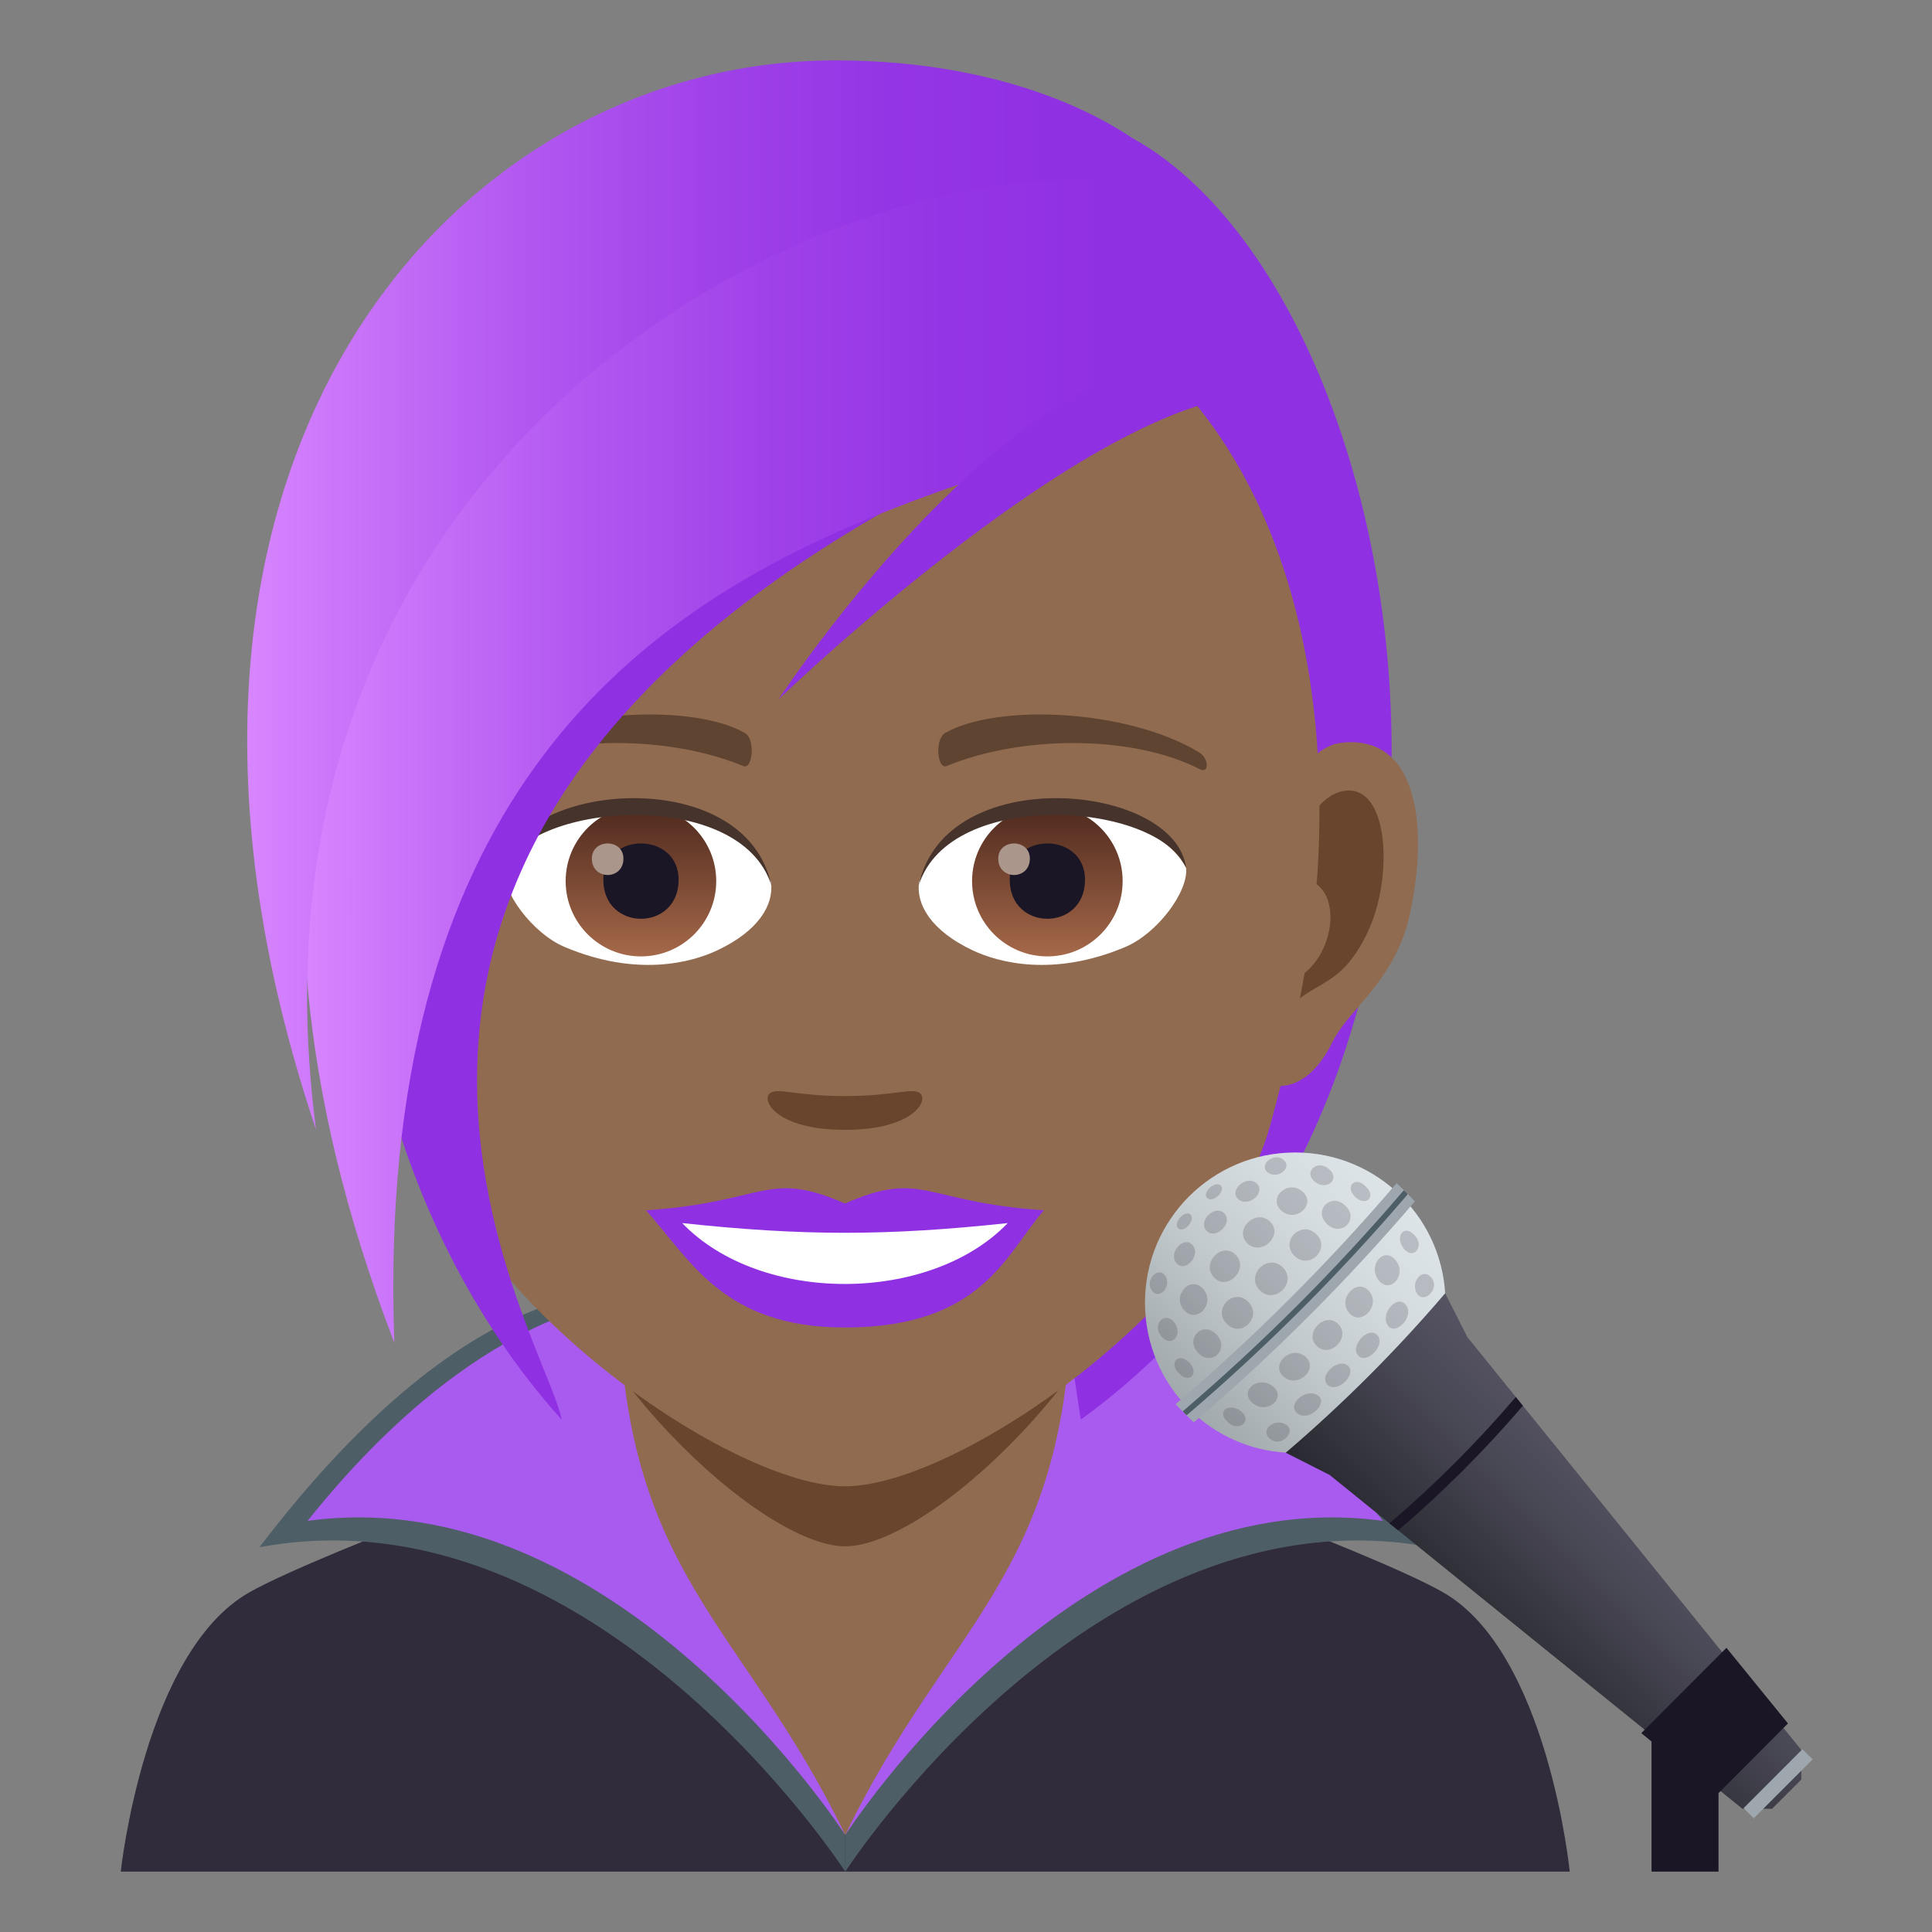 <?xml version="1.0" encoding="utf-8"?>
<!-- Generator: Adobe Illustrator 15.0.0, SVG Export Plug-In . SVG Version: 6.00 Build 0)  -->
<!DOCTYPE svg PUBLIC "-//W3C//DTD SVG 1.1//EN" "http://www.w3.org/Graphics/SVG/1.1/DTD/svg11.dtd">
<svg version="1.1" id="Layer_1" xmlns:x="http://ns.adobe.com/Extensibility/1.0/" xmlns:i="http://ns.adobe.com/AdobeIllustrator/10.0/" xmlns:graph="http://ns.adobe.com/Graphs/1.0/"
	 xmlns="http://www.w3.org/2000/svg" xmlns:xlink="http://www.w3.org/1999/xlink" xmlns:a="http://ns.adobe.com/AdobeSVGViewerExtensions/3.0/"
	 x="0px" y="0px" width="64px" height="64px" viewBox="0 0 64 64" enable-background="new 0 0 64 64" xml:space="preserve">
<rect x="0" y="0" width="64" height="64" fill="#808080" stroke="none"/>
<path fill="#302C3B" d="M8.254,52.752c2.402-1.365,12.363-4.969,12.363-4.969h14.836c0,0,9.961,3.596,12.352,4.965
	C51.273,54.732,52,62,52,62H4C4,62,4.773,54.729,8.254,52.752z"/>
<path fill="#916B50" d="M19.996,49.947c0,3.332,8.004,10.838,8.004,10.838s8.004-7.506,8.004-10.838v-8.035H19.996V49.947z"/>
<path fill="#4E5E67" d="M34.938,42.896c2.289,6.086-0.986,9.057-6.938,17.889V62c0,0,8.285-12.807,19.406-10.744
	C40.021,41.561,34.938,42.896,34.938,42.896z"/>
<path fill="#4E5E67" d="M21.064,42.896c0,0-5.084-1.336-12.471,8.359C19.715,49.193,28,62,28,62v-1.215
	C22.049,51.953,18.773,48.982,21.064,42.896z"/>
<path fill="#AA5BEF" d="M35.504,43.117C35.311,52.189,31.383,53.783,28,60.785c0,0,7.578-11.803,17.813-10.404
	C40.203,43.352,35.504,43.117,35.504,43.117z"/>
<path fill="#AA5BEF" d="M10.189,50.381C20.422,48.982,28,60.785,28,60.785c-3.383-7.002-7.311-8.596-7.504-17.668
	C20.496,43.117,15.799,43.352,10.189,50.381z"/>
<path fill="#69452D" d="M17.512,39.281c1.23,5.951,7.723,11.943,10.488,11.943c2.764,0,9.256-5.992,10.488-11.943
	C39.08,36.418,16.92,36.418,17.512,39.281z"/>
<path fill="#9030E3" d="M37.516,4.578c-3.238,4.223-4.207,26.861-1.713,42.449C51.445,35.652,46.973,9.805,37.516,4.578z"/>
<path id="Path_2154_" fill="#916B50" d="M44.418,24.607c-2.543,0.309-4.379,8.824-2.781,11.07c0.225,0.314,1.535,0.816,2.508-1.168
	c0.537-1.098,2.09-2.014,2.57-4.279C47.332,27.328,46.947,24.303,44.418,24.607z"/>
<path id="Path_2153_" fill="#916B50" d="M11.566,24.607c2.543,0.309,4.379,8.824,2.779,11.07c-0.225,0.314-1.535,0.816-2.506-1.168
	c-0.539-1.098-2.092-2.014-2.572-4.279C8.652,27.328,9.037,24.301,11.566,24.607z"/>
<path id="Path_2152_" fill="#69452D" d="M44.348,26.242c-0.662,0.207-1.387,1.219-1.779,2.898c2.32-0.498,1.74,3.365-0.275,3.438
	c0.018,0.389,0.045,0.789,0.092,1.207c0.971-1.408,1.957-0.842,2.936-2.941C46.201,28.953,45.992,25.725,44.348,26.242z"/>
<path id="Path_2151_" fill="#69452D" d="M13.414,29.135c-0.393-1.676-1.115-2.686-1.777-2.893c-1.643-0.518-1.854,2.711-0.973,4.602
	c0.977,2.1,1.963,1.533,2.936,2.941c0.047-0.42,0.074-0.82,0.09-1.209C11.695,32.48,11.125,28.666,13.414,29.135z"/>
<path fill="#916B50" d="M27.992,8.236c-11.02,0-16.326,8.973-15.664,20.51c0.137,2.32,0.783,5.666,1.578,8.531
	c1.652,5.959,10.373,11.959,14.086,11.959c3.711,0,12.432-6,14.084-11.959c0.797-2.865,1.441-6.211,1.578-8.531
	C44.316,17.209,39.012,8.236,27.992,8.236z"/>
<path fill="#9030E3" d="M27.99,39.869c-2.582-1.135-2.602-0.045-6.588,0.223c1.496,1.697,2.598,3.883,6.586,3.883
	c4.58,0,5.354-2.48,6.594-3.883C30.592,39.824,30.574,38.734,27.99,39.869z"/>
<path fill="#FFFFFF" d="M22.598,40.516c2.604,2.707,8.217,2.672,10.785,0C29.377,40.945,26.607,40.945,22.598,40.516z"/>
<path fill="#5E4431" d="M39.699,24.908c-2.393-1.428-6.688-1.602-8.385-0.629c-0.361,0.195-0.266,1.227,0.047,1.098
	c2.422-1.01,6.115-1.059,8.391,0.107C40.055,25.639,40.063,25.115,39.699,24.908z"/>
<path fill="#5E4431" d="M16.283,24.908c2.393-1.428,6.686-1.602,8.389-0.629c0.359,0.195,0.264,1.227-0.049,1.098
	c-2.426-1.01-6.113-1.061-8.391,0.107C15.926,25.639,15.92,25.115,16.283,24.908z"/>
<path fill="#69452D" d="M30.469,36.209c-0.264-0.186-0.879,0.1-2.479,0.1c-1.598,0-2.215-0.285-2.477-0.1
	c-0.314,0.221,0.186,1.219,2.477,1.219S30.783,36.432,30.469,36.209z"/>
<path id="Path_2150_" fill="#FFFFFF" d="M25.541,29.236c0.094,0.73-0.402,1.594-1.773,2.242c-0.869,0.412-2.68,0.896-5.061-0.107
	c-1.066-0.449-2.105-1.85-2.012-2.625C17.984,26.314,24.334,25.959,25.541,29.236z"/>
<linearGradient id="Oval_1_" gradientUnits="userSpaceOnUse" x1="-425.191" y1="477.442" x2="-425.191" y2="478.201" gradientTransform="matrix(6.57 0 0 -6.57 2814.78 3168.528)">
	<stop  offset="0" style="stop-color:#A6694A"/>
	<stop  offset="1" style="stop-color:#4F2A1E"/>
	<a:midPointStop  offset="0" style="stop-color:#A6694A"/>
	<a:midPointStop  offset="0.5" style="stop-color:#A6694A"/>
	<a:midPointStop  offset="1" style="stop-color:#4F2A1E"/>
</linearGradient>
<circle id="Oval_330_" fill="url(#Oval_1_)" cx="21.232" cy="29.188" r="2.494"/>
<path id="Path_2149_" fill="#1A1626" d="M19.986,29.141c0,1.727,2.494,1.727,2.494,0C22.48,27.539,19.986,27.539,19.986,29.141z"/>
<path id="Path_2148_" fill="#AB968C" d="M19.607,28.443c0,0.723,1.045,0.723,1.045,0C20.652,27.773,19.607,27.773,19.607,28.443z"/>
<path id="Path_2147_" fill="#45332C" d="M25.553,29.332c-1.014-3.254-7.918-2.773-8.857-0.586
	C17.043,25.943,24.689,25.205,25.553,29.332z"/>
<path id="Path_2146_" fill="#FFFFFF" d="M30.443,29.236c-0.094,0.73,0.402,1.594,1.771,2.242c0.871,0.412,2.682,0.896,5.061-0.107
	c1.068-0.449,2.107-1.85,2.014-2.625C38,26.314,31.65,25.959,30.443,29.236z"/>
<linearGradient id="Oval_2_" gradientUnits="userSpaceOnUse" x1="-425.84" y1="477.442" x2="-425.84" y2="478.201" gradientTransform="matrix(6.57 0 0 -6.57 2832.511 3168.528)">
	<stop  offset="0" style="stop-color:#A6694A"/>
	<stop  offset="1" style="stop-color:#4F2A1E"/>
	<a:midPointStop  offset="0" style="stop-color:#A6694A"/>
	<a:midPointStop  offset="0.5" style="stop-color:#A6694A"/>
	<a:midPointStop  offset="1" style="stop-color:#4F2A1E"/>
</linearGradient>
<circle id="Oval_329_" fill="url(#Oval_2_)" cx="34.695" cy="29.188" r="2.494"/>
<path id="Path_2145_" fill="#1A1626" d="M33.449,29.141c0,1.727,2.494,1.727,2.494,0C35.943,27.539,33.449,27.539,33.449,29.141z"/>
<path id="Path_2144_" fill="#AB968C" d="M33.068,28.443c0,0.723,1.047,0.723,1.047,0C34.115,27.773,33.068,27.773,33.068,28.443z"/>
<path id="Path_2143_" fill="#45332C" d="M30.434,29.332c1.01-3.252,7.91-2.787,8.855-0.586
	C38.939,25.943,31.295,25.205,30.434,29.332z"/>
<path fill="#9030E3" d="M35.17,14.027c-4.652-5.938-8.4-8.918-8.4-8.918c-16.115,2.58-20.055,28.676-8.166,41.918
	C18.133,44.244,6.283,26.494,35.17,14.027z"/>
<linearGradient id="SVGID_1_" gradientUnits="userSpaceOnUse" x1="10.055" y1="24.531" x2="41.593" y2="24.531">
	<stop  offset="0" style="stop-color:#D885FF"/>
	<stop  offset="0.071" style="stop-color:#CD79FB"/>
	<stop  offset="0.28" style="stop-color:#B359F1"/>
	<stop  offset="0.482" style="stop-color:#A042E9"/>
	<stop  offset="0.673" style="stop-color:#9435E5"/>
	<stop  offset="0.842" style="stop-color:#9030E3"/>
	<a:midPointStop  offset="0" style="stop-color:#D885FF"/>
	<a:midPointStop  offset="0.319" style="stop-color:#D885FF"/>
	<a:midPointStop  offset="0.842" style="stop-color:#9030E3"/>
</linearGradient>
<path fill="url(#SVGID_1_)" d="M40.848,8.037C32.953-2.266,0.055,10.609,13.064,44.484C11.764,8.932,47.111,19.316,40.848,8.037z"/>
<linearGradient id="SVGID_2_" gradientUnits="userSpaceOnUse" x1="8.189" y1="19.714" x2="39.893" y2="19.714">
	<stop  offset="0" style="stop-color:#D885FF"/>
	<stop  offset="0.071" style="stop-color:#CD79FB"/>
	<stop  offset="0.28" style="stop-color:#B359F1"/>
	<stop  offset="0.482" style="stop-color:#A042E9"/>
	<stop  offset="0.673" style="stop-color:#9435E5"/>
	<stop  offset="0.842" style="stop-color:#9030E3"/>
	<a:midPointStop  offset="0" style="stop-color:#D885FF"/>
	<a:midPointStop  offset="0.319" style="stop-color:#D885FF"/>
	<a:midPointStop  offset="0.842" style="stop-color:#9030E3"/>
</linearGradient>
<path fill="url(#SVGID_2_)" d="M27.678,2C14.93,2,3.078,15.426,10.471,37.428C7.188,12.43,31.871,2.922,39.893,6.813
	C37.885,4.006,33.414,2,27.678,2z"/>
<path fill="#9030E3" d="M25.787,23.17c0,0,12.281-11.855,17.213-9.865C36.236,7.221,25.787,23.17,25.787,23.17z"/>
<rect x="54.709" y="54.672" fill-rule="evenodd" clip-rule="evenodd" fill="#1A1626" width="2.219" height="7.328"/>
<linearGradient id="SVGID_3_" gradientUnits="userSpaceOnUse" x1="-276.055" y1="-157.428" x2="-249.054" y2="-157.428" gradientTransform="matrix(0.261 -0.261 0.261 0.261 152.396 15.748)">
	<stop  offset="0" style="stop-color:#A0A8AB"/>
	<stop  offset="0.024" style="stop-color:#A2AAAD"/>
	<stop  offset="0.429" style="stop-color:#C2CACD"/>
	<stop  offset="0.768" style="stop-color:#D6DDE1"/>
	<stop  offset="1" style="stop-color:#DDE4E8"/>
	<a:midPointStop  offset="0" style="stop-color:#A0A8AB"/>
	<a:midPointStop  offset="0.376" style="stop-color:#A0A8AB"/>
	<a:midPointStop  offset="1" style="stop-color:#DDE4E8"/>
</linearGradient>
<circle fill="url(#SVGID_3_)" cx="42.906" cy="43.154" r="4.977"/>
<path fill="#9EA7AD" d="M46.264,39.195c-2.244,2.627-4.691,5.074-7.318,7.318c0.09,0.107,0.494,0.512,0.604,0.604
	c2.627-2.244,5.074-4.691,7.318-7.318C46.775,39.691,46.371,39.285,46.264,39.195z"/>
<path fill="#4E5E67" d="M46.5,39.432c-2.244,2.627-4.691,5.074-7.318,7.318c0.014,0.029,0.1,0.117,0.131,0.131
	c2.627-2.244,5.074-4.691,7.318-7.318C46.617,39.531,46.529,39.443,46.5,39.432z"/>
<linearGradient id="SVGID_4_" gradientUnits="userSpaceOnUse" x1="69.939" y1="-57.597" x2="77.408" y2="-57.597" gradientTransform="matrix(0.707 -0.707 0.707 0.707 40.841 145.28)">
	<stop  offset="0" style="stop-color:#282930"/>
	<stop  offset="0.649" style="stop-color:#494855"/>
	<stop  offset="1" style="stop-color:#565463"/>
	<a:midPointStop  offset="0" style="stop-color:#282930"/>
	<a:midPointStop  offset="0.436" style="stop-color:#282930"/>
	<a:midPointStop  offset="1" style="stop-color:#565463"/>
</linearGradient>
<path fill="url(#SVGID_4_)" d="M47.873,42.842c-1.619,1.896-3.385,3.662-5.281,5.281c0.479,0.244,0.959,0.484,1.436,0.727
	c0,0,0.002-0.002,0.004-0.002l13.688,11.07h0.982l0.969-0.967l-0.002-0.982l-11.07-13.688c0-0.002,0.002-0.002,0.002-0.004
	C48.359,43.799,48.117,43.322,47.873,42.842z"/>
<path fill="#1A1626" d="M50.213,46.277c-1.283,1.502-2.682,2.902-4.186,4.186c0.098,0.078,0.193,0.156,0.291,0.234
	c1.48-1.268,2.861-2.648,4.129-4.129C50.369,46.471,50.291,46.373,50.213,46.277z"/>
<rect x="57.477" y="58.868" transform="matrix(0.707 -0.708 0.708 0.707 -24.556 58.971)" fill="#9EA7AD" width="2.758" height="0.476"/>
<polygon fill="#1A1626" points="57.191,54.586 54.371,57.412 56.865,59.463 59.229,57.092 "/>
<path opacity="0.2" fill="#302C3B" d="M42.609,47.197c0.346,0.225-0.172,0.768-0.533,0.471
	C41.707,47.365,42.246,46.953,42.609,47.197z"/>
<path opacity="0.2" fill="#302C3B" d="M43.66,46.227c0.346,0.232-0.256,0.865-0.658,0.611C42.572,46.551,43.273,45.949,43.66,46.227
	z"/>
<path opacity="0.2" fill="#302C3B" d="M44.662,45.252c0.277,0.27-0.322,0.881-0.658,0.645
	C43.625,45.613,44.338,44.936,44.662,45.252z"/>
<path opacity="0.2" fill="#302C3B" d="M45.646,44.254c0.236,0.336-0.373,0.938-0.645,0.658
	C44.686,44.588,45.363,43.875,45.646,44.254z"/>
<path opacity="0.2" fill="#302C3B" d="M46.59,43.252c0.254,0.402-0.379,1.004-0.613,0.658C45.699,43.523,46.301,42.822,46.59,43.252
	z"/>
<path opacity="0.2" fill="#302C3B" d="M47.418,42.326c0.297,0.361-0.244,0.879-0.473,0.533
	C46.703,42.496,47.115,41.957,47.418,42.326z"/>
<path opacity="0.2" fill="#302C3B" d="M41.127,46.764c0.379,0.336-0.129,0.697-0.475,0.326
	C40.289,46.744,40.729,46.439,41.127,46.764z"/>
<path opacity="0.2" fill="#302C3B" d="M46.84,40.902c0.373,0.346,0.01,0.854-0.326,0.475C46.189,40.979,46.494,40.539,46.84,40.902z
	"/>
<path opacity="0.2" fill="#302C3B" d="M42.172,45.928c0.461,0.387-0.213,0.947-0.672,0.553
	C41.016,46.092,41.68,45.535,42.172,45.928z"/>
<path opacity="0.2" fill="#302C3B" d="M43.254,44.951c0.439,0.404-0.26,1.047-0.723,0.66C42.045,45.211,42.785,44.523,43.254,44.951
	z"/>
<path opacity="0.2" fill="#302C3B" d="M44.344,43.875c0.406,0.438-0.281,1.125-0.719,0.719C43.162,44.16,43.91,43.412,44.344,43.875
	z"/>
<path opacity="0.2" fill="#302C3B" d="M45.361,42.781c0.385,0.463-0.256,1.162-0.66,0.721
	C44.275,43.033,44.961,42.293,45.361,42.781z"/>
<path opacity="0.2" fill="#302C3B" d="M46.23,41.748c0.395,0.459-0.168,1.137-0.553,0.674C45.283,41.93,45.842,41.266,46.23,41.748z
	"/>
<path opacity="0.2" fill="#302C3B" d="M39.395,45.133c0.352,0.385-0.016,0.715-0.336,0.363
	C38.705,45.174,39.018,44.775,39.395,45.133z"/>
<path opacity="0.2" fill="#302C3B" d="M45.246,39.309c0.352,0.32,0.021,0.688-0.361,0.336
	C44.527,39.268,44.924,38.953,45.246,39.309z"/>
<path opacity="0.2" fill="#302C3B" d="M40.293,44.201c0.463,0.492-0.166,1.082-0.598,0.617C39.24,44.377,39.813,43.73,40.293,44.201
	z"/>
<path opacity="0.2" fill="#302C3B" d="M41.35,43.125c0.488,0.504-0.244,1.219-0.715,0.727C40.156,43.373,40.855,42.635,41.35,43.125
	z"/>
<path opacity="0.2" fill="#302C3B" d="M42.492,41.982c0.498,0.496-0.264,1.258-0.76,0.76C41.24,42.246,41.996,41.49,42.492,41.982z"
	/>
<path opacity="0.2" fill="#302C3B" d="M43.604,40.885c0.49,0.471-0.225,1.205-0.727,0.715
	C42.387,41.105,43.123,40.406,43.604,40.885z"/>
<path opacity="0.2" fill="#302C3B" d="M44.568,39.945c0.467,0.432-0.123,1.061-0.617,0.598C43.48,40.063,44.129,39.49,44.568,39.945
	z"/>
<path opacity="0.2" fill="#302C3B" d="M38.885,43.789c0.336,0.4-0.068,0.871-0.396,0.496C38.143,43.932,38.537,43.41,38.885,43.789z
	"/>
<path opacity="0.2" fill="#302C3B" d="M39.852,42.693c0.434,0.49-0.221,1.184-0.631,0.701C38.809,42.934,39.42,42.227,39.852,42.693
	z"/>
<path opacity="0.2" fill="#302C3B" d="M40.932,41.566c0.463,0.471-0.281,1.23-0.723,0.744
	C39.779,41.844,40.477,41.115,40.932,41.566z"/>
<path opacity="0.2" fill="#302C3B" d="M42.061,40.459c0.486,0.441-0.273,1.186-0.744,0.723
	C40.863,40.729,41.594,40.029,42.061,40.459z"/>
<path opacity="0.2" fill="#302C3B" d="M43.145,39.471c0.484,0.41-0.211,1.064-0.701,0.631
	C41.979,39.672,42.684,39.057,43.145,39.471z"/>
<path opacity="0.2" fill="#302C3B" d="M44.035,38.738c0.375,0.328-0.096,0.732-0.496,0.396C43.16,38.787,43.68,38.393,44.035,38.738
	z"/>
<path opacity="0.2" fill="#302C3B" d="M38.59,42.248c0.25,0.334-0.174,0.844-0.43,0.506C37.91,42.432,38.348,41.932,38.59,42.248z"
	/>
<path opacity="0.2" fill="#302C3B" d="M39.504,41.242c0.299,0.344-0.26,0.953-0.543,0.588
	C38.695,41.484,39.225,40.922,39.504,41.242z"/>
<path opacity="0.2" fill="#302C3B" d="M40.545,40.184c0.334,0.309-0.273,0.916-0.582,0.582
	C39.676,40.453,40.23,39.898,40.545,40.184z"/>
<path opacity="0.2" fill="#302C3B" d="M41.609,39.184c0.365,0.283-0.242,0.84-0.588,0.543C40.699,39.447,41.262,38.92,41.609,39.184
	z"/>
<path opacity="0.2" fill="#302C3B" d="M42.504,38.41c0.338,0.256-0.174,0.678-0.506,0.43C41.682,38.6,42.182,38.16,42.504,38.41z"/>
<path opacity="0.2" fill="#302C3B" d="M39.438,40.238c0.182,0.197-0.26,0.654-0.426,0.432
	C38.869,40.467,39.277,40.063,39.438,40.238z"/>
<path opacity="0.2" fill="#302C3B" d="M40.422,39.262c0.221,0.166-0.236,0.607-0.434,0.426
	C39.813,39.527,40.217,39.117,40.422,39.262z"/>
</svg>
